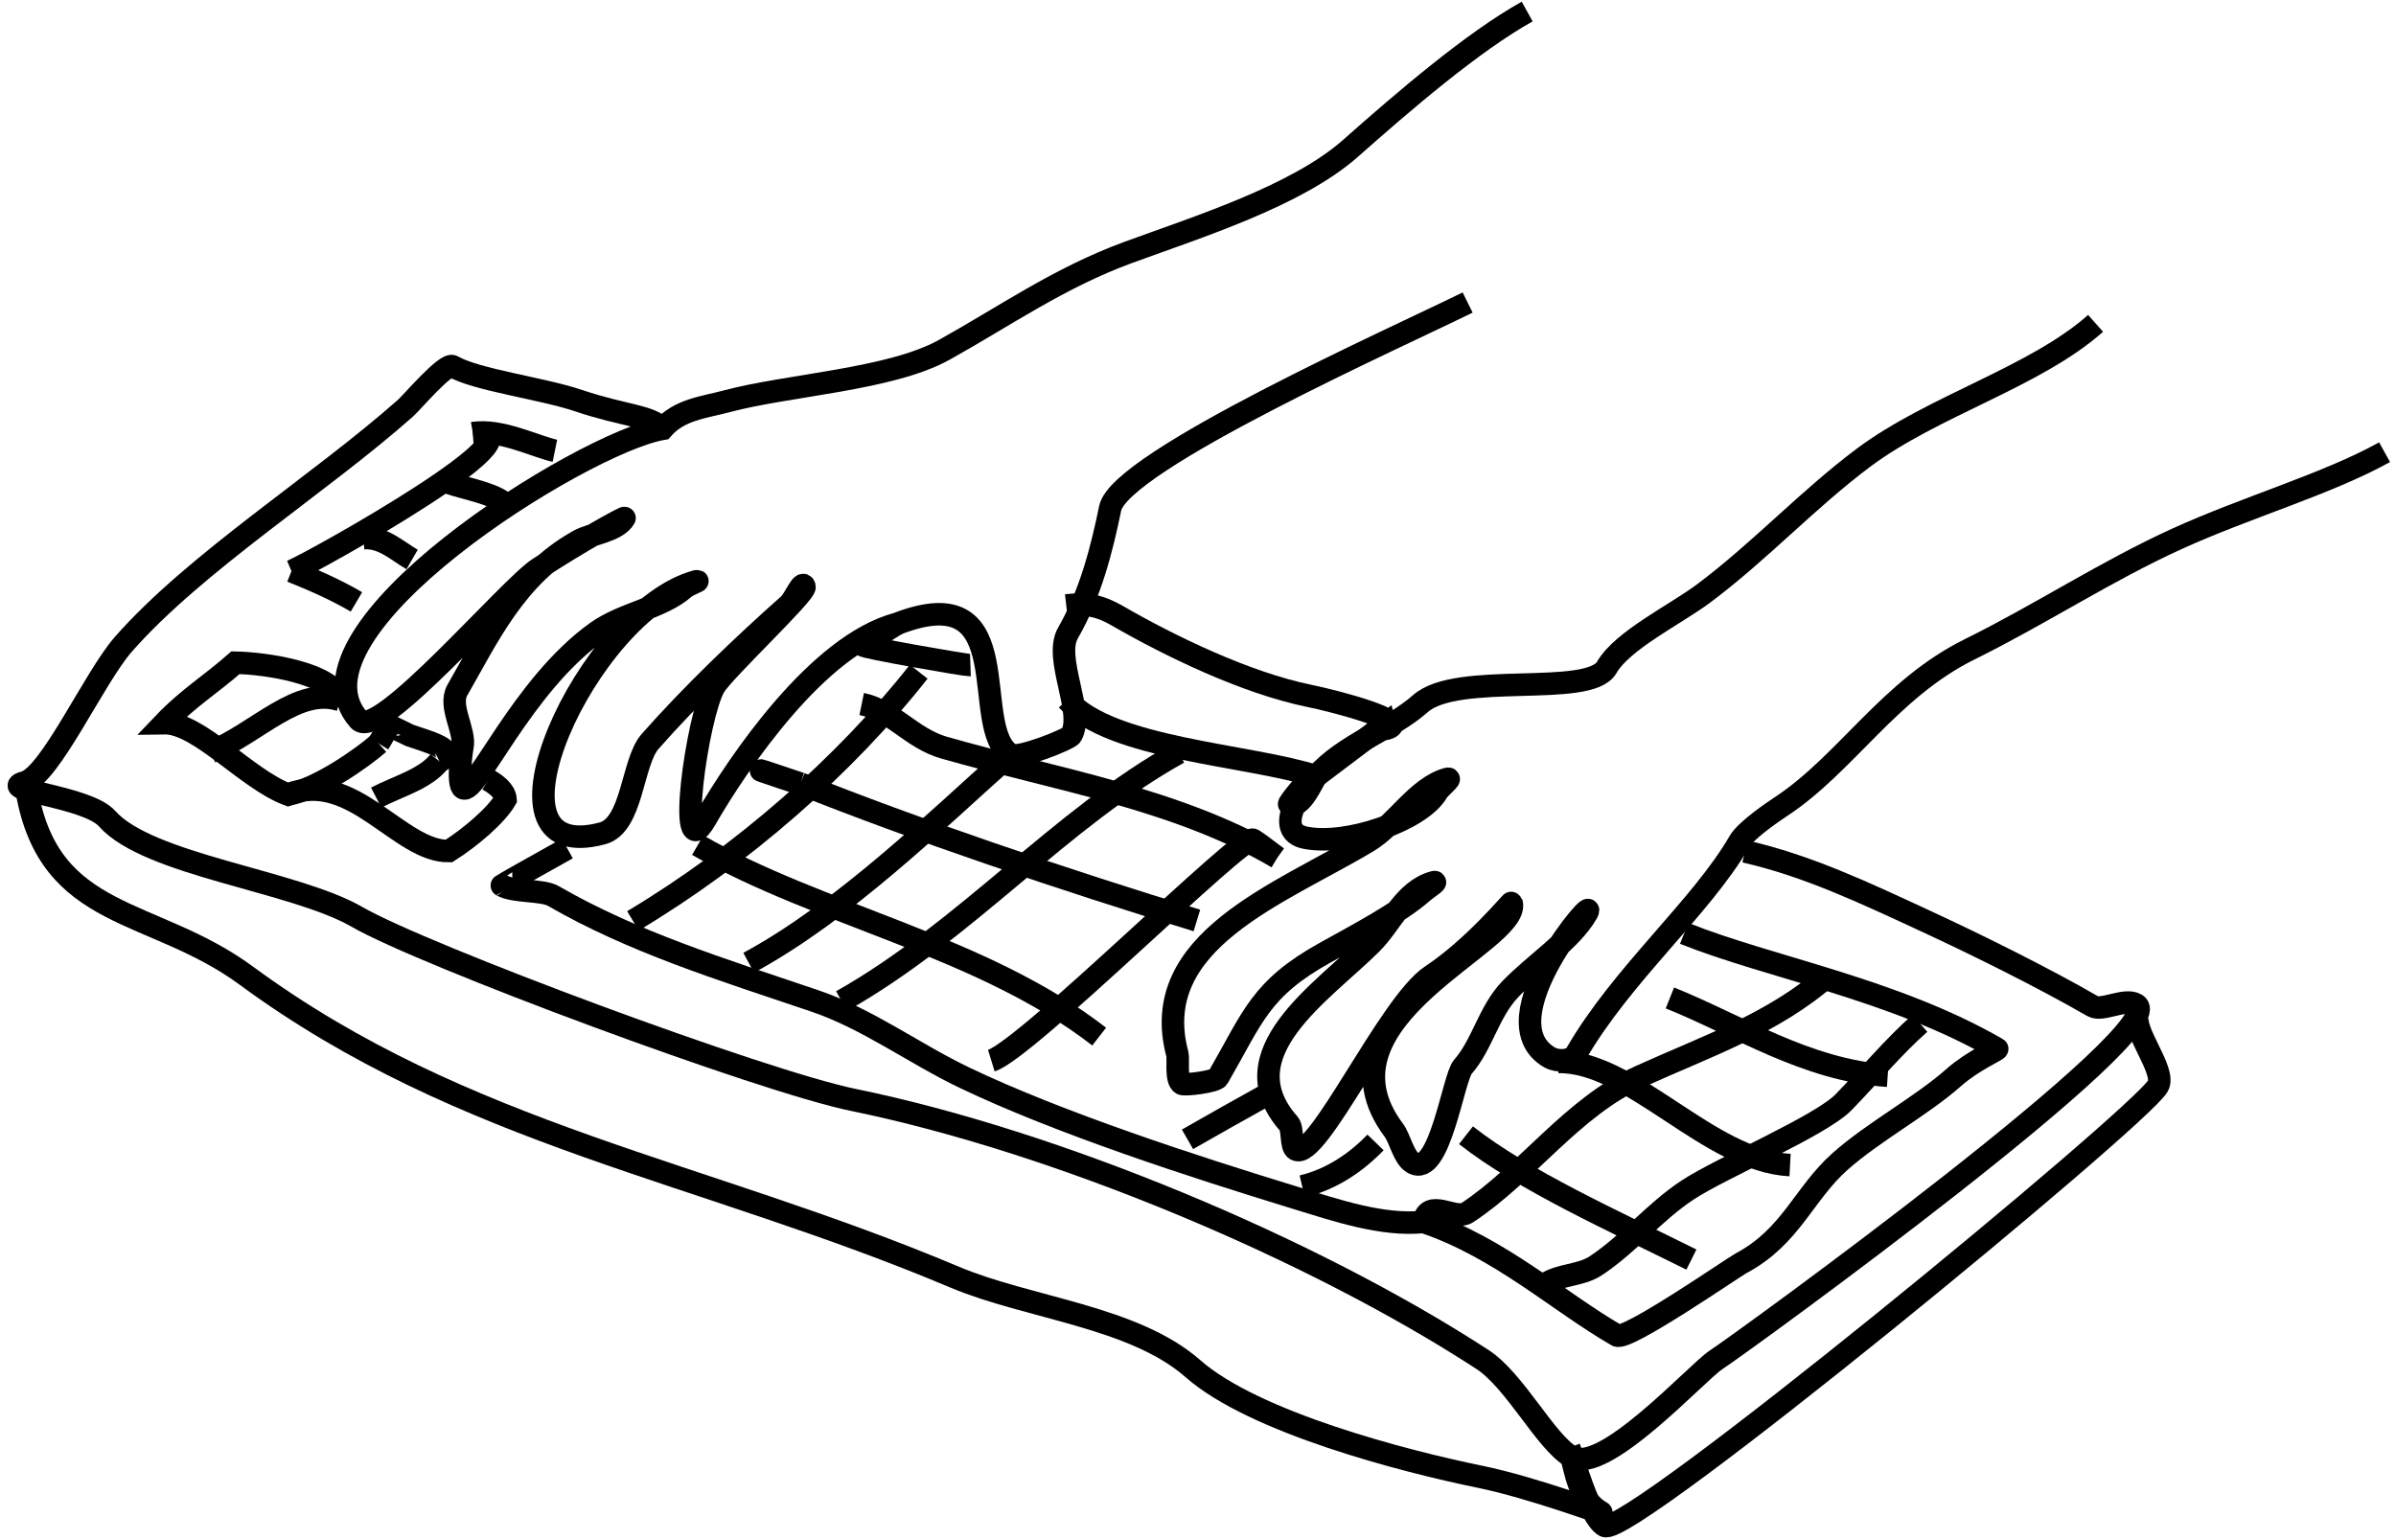<svg width="266" height="171" viewBox="0 0 266 171" fill="none" xmlns="http://www.w3.org/2000/svg">
<path d="M162.935 33.589C155.326 37.35 124.323 51.185 123.249 56.434C122.348 60.835 121.076 65.933 118.563 70.285C116.945 73.085 120.424 79.053 118.933 81.636C118.682 82.068 113.109 84.294 112.261 83.804C107.41 81.004 113.628 63.809 99.584 69.262C90.832 71.607 82.044 84.516 78.304 90.993C75.003 96.71 77.382 79.557 79.308 76.221C80.299 74.505 89.507 65.85 89.318 65.142C89.088 64.287 88.226 66.551 87.563 67.139C82.492 71.635 76.687 77.189 72.166 82.333C70.15 84.626 70.249 91.625 66.881 92.527C52.116 96.483 65.253 67.773 77.322 64.539C77.812 64.408 76.373 64.941 75.993 65.277C73.457 67.525 69.211 68.055 66.237 70.18C57.943 76.107 52.821 88.323 51.413 87.51C50.793 87.152 51.174 83.74 51.336 82.951C51.709 81.127 49.743 78.409 50.782 76.611C54.139 70.798 57.227 63.932 64.277 60.018C65.641 59.261 68.483 58.991 69.333 57.519C69.432 57.347 64.175 60.226 59.768 63.135C56.386 65.368 41.988 82.351 39.836 79.925C31.127 70.105 64.629 49.139 73.549 47.611C75.424 45.454 78.12 45.242 80.742 44.539C87.429 42.748 98.868 42.149 104.796 38.858C111.458 35.16 117.539 30.864 125.186 28.052C132.786 25.258 143.942 21.78 149.946 16.457C155.805 11.262 163.569 4.6 169.546 1.283" stroke="black" stroke-width="2.5"/>
<path d="M232.649 35.903C225.922 41.868 214.584 45.056 206.873 50.824C200.745 55.407 195.351 61.238 189.148 65.878C185.989 68.241 180.126 71.074 178.375 74.107C176.412 77.507 161.805 74.475 157.692 78.122C154.364 81.072 149.284 82.576 146.11 86.186M146.11 86.186C145.876 86.452 144.392 90.011 143.121 89.277C143.025 89.222 145.481 85.978 146.11 86.186ZM146.11 86.186C144.454 87.433 141.335 92.277 144.883 93.003C149.504 93.949 157.735 91.08 159.556 87.927C159.863 87.395 161.288 86.318 160.694 86.477C157.316 87.383 154.937 91.582 151.867 93.422C142.105 99.274 127.344 104.476 130.708 117.029C130.856 117.581 130.489 119.913 131.211 120.33C131.557 120.529 134.962 120.092 135.225 119.636C139.127 112.877 139.896 109.781 147.155 105.753C150.464 103.916 155.388 101.318 157.954 99.043C158.365 98.678 159.719 97.807 159.188 97.949C155.897 98.831 154.484 102.546 152.237 104.773C146.738 110.222 136.186 116.992 143.093 124.78C143.554 125.3 143.277 127.294 143.856 127.628C146.207 128.985 154.216 111.429 158.915 108.327C163.599 105.235 167.786 100.12 167.813 100.218C168.993 104.623 145.348 112.937 154.732 125.478C155.446 126.432 155.818 128.513 156.85 129.109C159.823 130.825 161.339 119.665 162.395 118.463C164.591 115.966 165.255 112.323 167.705 109.789C170.408 106.994 174.421 104.415 176.151 101.419C177.841 98.493 164.865 113.266 172.037 117.407C172.896 117.902 174.487 117.857 174.982 116.999C180.092 108.149 188.893 100.728 193.1 93.443C193.837 92.166 196.881 90.109 197.775 89.519C204.936 84.791 209.754 76.499 218.679 72.087C226.6 68.171 233.779 63.421 241.728 59.805C249.438 56.298 258.366 53.74 264.732 50.207" stroke="black" stroke-width="2.5"/>
<path d="M193.718 94.537C200.635 96.105 207.013 99.136 213.579 102.17C219.203 104.769 226.743 108.492 232.334 111.719C233.378 112.322 235.883 110.787 237.137 111.512C241.611 114.095 193.899 148.749 190.494 150.997C188.362 152.404 178.029 163.809 174.484 161.763C171.574 160.083 168.218 153.302 164.562 150.927C145.42 138.492 117.116 126.702 94.76 122.128C84.528 120.034 47.038 106.074 39.648 101.808C32.64 97.762 16.493 96.083 11.889 90.892C9.674 88.394 -0.511 87.737 2.714 86.873C5.564 86.11 10.459 75.215 13.713 71.512C21.697 62.429 35.534 53.724 45.022 45.312C45.707 44.705 49.504 40.237 50.256 40.671C52.906 42.201 60.199 43.118 64.235 44.483C69.311 46.2 72.235 46.123 73.549 47.612" stroke="black" stroke-width="2.5"/>
<path d="M118.375 67.221C120.77 66.945 122.191 67.295 124.087 68.39C129.858 71.721 138.267 75.813 145.361 77.264C148.393 77.885 156.886 80.114 153.897 80.915C153.729 80.957 153.807 80.579 153.762 80.411C151.211 82.336 148.661 84.261 146.11 86.186" stroke="black" stroke-width="2.5"/>
<path d="M2.984 87.879C5.517 102.311 16.925 100.661 27.361 108.337C51.465 126.066 77.942 129.971 105.969 141.794C114.207 145.269 125.83 146.155 132.45 151.972C139.225 157.924 155.853 162.234 164.275 163.957C170.329 165.196 178.466 168.318 177.749 167.904C175.259 166.466 174.991 163.655 174.214 160.754" stroke="black" stroke-width="2.5"/>
<path d="M237.407 112.519C236.505 114.262 240.547 118.878 239.566 120.577C237.531 124.102 180.691 170.88 178.154 169.415C176.402 168.404 174.643 161.81 174.214 160.755" stroke="black" stroke-width="2.5"/>
<path d="M186.977 103.629C196.429 107.422 210.201 109.798 221.725 116.45C221.881 116.541 219.021 117.756 216.908 119.63C213.315 122.816 208.036 125.626 204.289 128.948C200.248 132.531 198.835 137.313 193.285 140.262C192.429 140.717 180.6 148.903 179.506 148.272C172.967 144.497 166.536 138.535 158.044 135.67C153.458 136.139 148.331 134.376 143.832 133C132.63 129.575 117.599 124.697 107.051 119.644C101.464 116.967 96.303 113.108 90.464 111.133C79.939 107.573 70.295 104.599 61.428 99.48C60.211 98.778 57.05 99.082 55.716 98.312C55.692 98.3 59.188 96.313 62.984 94.206" stroke="black" stroke-width="2.5"/>
<path d="M146.11 86.187C138.593 83.77 123.336 83.182 118.489 77.717" stroke="black" stroke-width="2.5"/>
<path d="M107.735 73.85C107.161 73.869 95.532 71.829 95.808 71.648C97.052 70.83 98.325 70.058 99.583 69.263" stroke="black" stroke-width="2.5"/>
<path d="M187.776 139.85C179.148 135.552 169.214 131.115 162.751 126.043" stroke="black" stroke-width="2.5"/>
<path d="M198.73 129.357C189.703 128.884 181.135 117.765 172.986 117.902" stroke="black" stroke-width="2.5"/>
<path d="M209.569 119.437C200.486 118.815 193.005 113.857 185.39 110.801" stroke="black" stroke-width="2.5"/>
<path d="M122.027 115.092C109.045 105.011 90.916 101.603 77.46 93.835" stroke="black" stroke-width="2.5"/>
<path d="M132.878 102.199C118.367 97.778 101.254 91.98 88.856 87.004" stroke="black" stroke-width="2.5"/>
<path d="M141.805 95.22C130.662 88.677 117.156 86.542 104.79 83.006C101.229 81.987 99.04 78.854 95.665 78.164" stroke="black" stroke-width="2.5"/>
<path d="M171.504 142.589C173.211 141.451 175.442 141.669 177.162 140.534C180.848 138.1 183.631 134.584 187.33 132.142C191.112 129.645 202.136 124.999 204.684 122.365C207.805 119.138 210.201 116.227 213.138 113.623" stroke="black" stroke-width="2.5"/>
<path d="M158.043 135.67C158.541 132.931 161.516 135.551 162.896 134.64C169.557 130.242 174.505 122.956 182.058 119.521C189.445 116.16 196.948 113.642 203.055 108.228" stroke="black" stroke-width="2.5"/>
<path d="M144.569 131.723C147.772 130.959 150.507 129.121 152.709 126.843" stroke="black" stroke-width="2.5"/>
<path d="M131.832 126.499C134.797 124.794 138.011 122.997 140.979 121.349" stroke="black" stroke-width="2.5"/>
<path d="M110.055 117.759C113.939 116.563 138.006 92.521 139.115 93.241C140.049 93.847 140.908 94.56 141.805 95.22" stroke="black" stroke-width="2.5"/>
<path d="M93.437 111.146C107.256 103.342 117.695 90.885 130.857 83.579" stroke="black" stroke-width="2.5"/>
<path d="M83.119 106.893C93.765 101.13 104.112 90.93 111.392 84.475" stroke="black" stroke-width="2.5"/>
<path d="M70.266 102.24C82.357 95.026 93.875 84.918 101.992 74.579" stroke="black" stroke-width="2.5"/>
<path d="M88.856 87.005C86.39 86.262 80.255 84.096 88.856 87.005Z" stroke="black" stroke-width="2.5"/>
<path d="M54.19 86.576C55.031 87.062 56.054 87.788 56.124 88.757C55.102 90.528 52.227 92.974 49.833 94.49C44.391 94.582 39.114 85.371 31.956 88.215C27.367 86.485 22.058 80.224 18.224 80.288C20.865 77.522 23.534 75.892 26.144 73.579C29.335 73.64 36.966 74.678 37.788 77.746" stroke="black" stroke-width="2.5"/>
<path d="M23.401 83.489C28.655 81.3 33.078 76.153 37.788 77.746" stroke="black" stroke-width="2.5"/>
<path d="M31.956 88.215C35.295 87.635 40.282 84.105 42.043 82.543" stroke="black" stroke-width="2.5"/>
<path d="M41.764 88.555C44.236 87.278 47.232 86.489 48.78 84.517" stroke="black" stroke-width="2.5"/>
<path d="M42.043 82.543C42.454 81.893 42.767 81.171 43.275 80.594C43.306 80.563 45.24 81.556 45.443 81.632C47.081 82.246 51.351 83.246 48.78 84.516" stroke="black" stroke-width="2.5"/>
<path d="M39.571 66.829C37.3 65.492 34.726 64.368 32.358 63.418" stroke="black" stroke-width="2.5"/>
<path d="M32.358 63.418C35.04 62.289 61.358 47.528 52.494 48.1" stroke="black" stroke-width="2.5"/>
<path d="M52.494 48.1C55.55 47.577 59.52 49.622 61.605 50.048" stroke="black" stroke-width="2.5"/>
<path d="M40.346 59.751C42.481 59.576 44.065 61.145 45.753 62.119" stroke="black" stroke-width="2.5"/>
<path d="M49.769 53.601C51.937 54.342 55.139 54.81 56.387 56.217" stroke="black" stroke-width="2.5"/>
</svg>
